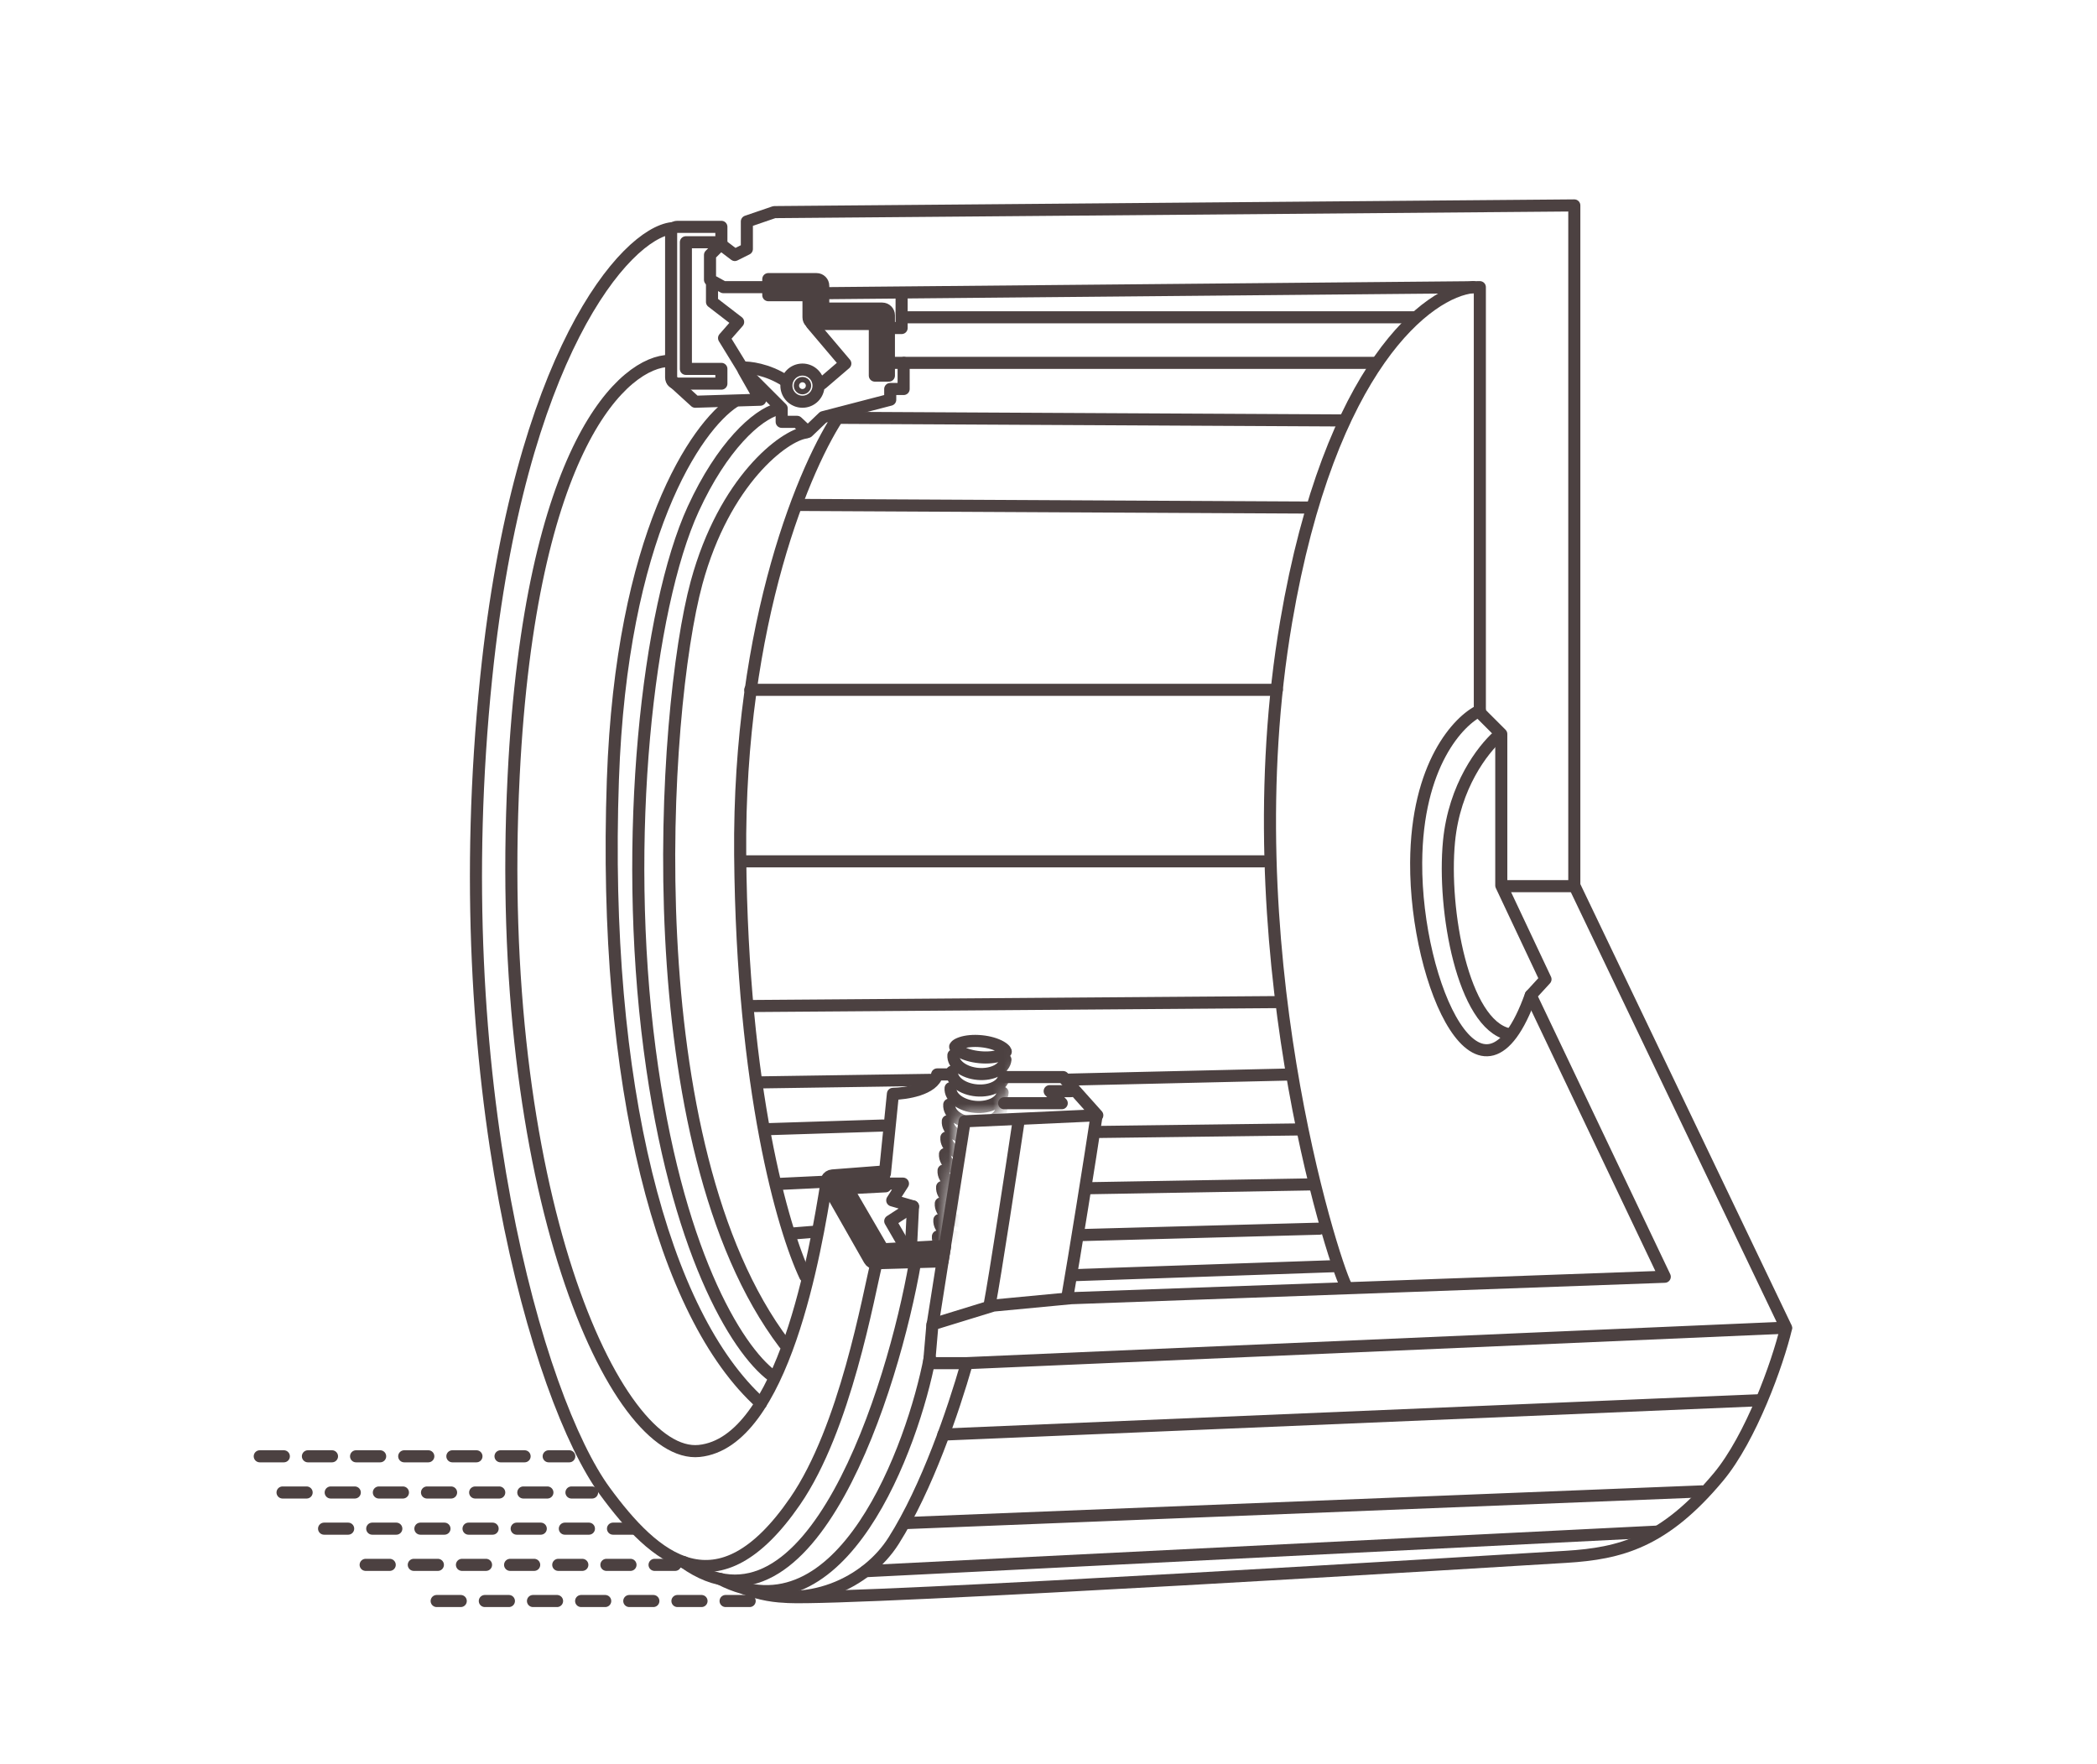 <svg width="189" height="159" viewBox="0 0 189 159" fill="none" xmlns="http://www.w3.org/2000/svg">
<g opacity="0.8">
<line x1="32.955" y1="141.038" x2="60.851" y2="141.038" stroke="#1F1111" stroke-width="1.089" stroke-linecap="round" stroke-dasharray="2.17 2.17"/>
<line x1="29.209" y1="137.776" x2="57.105" y2="137.776" stroke="#1F1111" stroke-width="1.089" stroke-linecap="round" stroke-dasharray="2.17 2.17"/>
<line x1="25.466" y1="134.516" x2="53.363" y2="134.516" stroke="#1F1111" stroke-width="1.089" stroke-linecap="round" stroke-dasharray="2.17 2.17"/>
<line x1="23.412" y1="131.254" x2="51.308" y2="131.254" stroke="#1F1111" stroke-width="1.089" stroke-linecap="round" stroke-dasharray="2.17 2.17"/>
<line x1="39.357" y1="144.297" x2="68.461" y2="144.297" stroke="#1F1111" stroke-width="1.089" stroke-linecap="round" stroke-dasharray="2.17 2.17"/>
<line x1="81.869" y1="28.598" x2="127.519" y2="28.598" stroke="#1F1111" stroke-width="1.089" stroke-linecap="round"/>
<line x1="81.505" y1="32.703" x2="123.895" y2="32.703" stroke="#1F1111" stroke-width="1.089" stroke-linecap="round"/>
<line x1="115.085" y1="90.318" x2="67.623" y2="90.672" stroke="#1F1111" stroke-width="1.089" stroke-linecap="round"/>
<line x1="149.284" y1="138.046" x2="78.028" y2="141.608" stroke="#1F1111" stroke-width="1.089" stroke-linecap="round"/>
<line x1="153.384" y1="134.417" x2="81.766" y2="137.267" stroke="#1F1111" stroke-width="1.089" stroke-linecap="round"/>
<line x1="158.459" y1="126.206" x2="85.03" y2="129.294" stroke="#1F1111" stroke-width="1.089" stroke-linecap="round"/>
<line x1="75.829" y1="37.658" x2="120.875" y2="37.893" stroke="#1F1111" stroke-width="1.089" stroke-linecap="round"/>
<line x1="83.807" y1="97.328" x2="68.592" y2="97.553" stroke="#1F1111" stroke-width="1.089" stroke-linecap="round"/>
<line x1="116.058" y1="96.848" x2="96.253" y2="97.306" stroke="#1F1111" stroke-width="1.089" stroke-linecap="round"/>
<line x1="72.086" y1="45.509" x2="117.978" y2="45.745" stroke="#1F1111" stroke-width="1.089" stroke-linecap="round"/>
<line x1="79.59" y1="101.442" x2="69.205" y2="101.77" stroke="#1F1111" stroke-width="1.089" stroke-linecap="round"/>
<line x1="74.041" y1="106.523" x2="70.056" y2="106.713" stroke="#1F1111" stroke-width="1.089" stroke-linecap="round"/>
<line x1="117.017" y1="101.795" x2="98.903" y2="102.023" stroke="#1F1111" stroke-width="1.089" stroke-linecap="round"/>
<line x1="118.106" y1="106.749" x2="98.059" y2="107.093" stroke="#1F1111" stroke-width="1.089" stroke-linecap="round"/>
<line x1="71.558" y1="111.164" x2="73.492" y2="111.009" stroke="#1F1111" stroke-width="1.089" stroke-linecap="round"/>
<line x1="97.549" y1="111.312" x2="118.924" y2="110.738" stroke="#1F1111" stroke-width="1.089" stroke-linecap="round"/>
<line x1="96.705" y1="114.931" x2="120.134" y2="114.123" stroke="#1F1111" stroke-width="1.089" stroke-linecap="round"/>
<line x1="67.619" y1="62.172" x2="115.081" y2="62.172" stroke="#1F1111" stroke-width="1.089" stroke-linecap="round"/>
<line x1="67.013" y1="77.631" x2="113.871" y2="77.631" stroke="#1F1111" stroke-width="1.089" stroke-linecap="round"/>
<path d="M135.668 79.867H141.586" stroke="#1F1111" stroke-width="1.089" stroke-linecap="round" stroke-linejoin="round"/>
<path d="M133.374 64.045C131.482 64.931 127.685 68.912 127.637 77.753C127.577 88.803 133.555 102.028 137.963 89.709" stroke="#1F1111" stroke-width="1.089" stroke-linecap="round" stroke-linejoin="round"/>
<path d="M135.007 66.34C133.639 67.568 131.082 70.845 130.599 75.82C129.995 82.04 131.867 92.306 135.974 93.212" stroke="#1F1111" stroke-width="1.089" stroke-linecap="round" stroke-linejoin="round"/>
<mask id="mask0_505_44168" style="mask-type:alpha" maskUnits="userSpaceOnUse" x="82" y="91" width="12" height="25">
<path d="M82.406 110.965L84.641 115.071L86.388 101.029C86.425 100.735 86.671 100.511 86.967 100.501L90.015 100.397L93.216 92.487L84.278 91.098L82.406 110.965Z" fill="#C4C4C4"/>
</mask>
<g mask="url(#mask0_505_44168)">
<path d="M89.225 111.84C89.155 112.66 88.048 113.235 86.753 113.125C85.458 113.014 84.465 112.26 84.535 111.439" stroke="#1F1111" stroke-width="1.089" stroke-linecap="round" stroke-linejoin="round"/>
<path d="M90.115 101.445C90.045 102.266 88.939 102.841 87.644 102.73C86.349 102.62 85.356 101.865 85.426 101.045" stroke="#1F1111" stroke-width="1.089" stroke-linecap="round" stroke-linejoin="round"/>
<path d="M89.354 110.356C89.284 111.176 88.177 111.751 86.882 111.64C85.587 111.53 84.594 110.775 84.664 109.955" stroke="#1F1111" stroke-width="1.089" stroke-linecap="round" stroke-linejoin="round"/>
<path d="M90.244 99.959C90.174 100.779 89.068 101.354 87.773 101.244C86.478 101.133 85.485 100.379 85.555 99.559" stroke="#1F1111" stroke-width="1.089" stroke-linecap="round" stroke-linejoin="round"/>
<path d="M89.483 108.869C89.412 109.689 88.306 110.265 87.011 110.154C85.716 110.043 84.723 109.289 84.793 108.469" stroke="#1F1111" stroke-width="1.089" stroke-linecap="round" stroke-linejoin="round"/>
<path d="M90.365 98.475C90.295 99.295 89.189 99.87 87.894 99.76C86.599 99.649 85.606 98.894 85.676 98.074" stroke="#1F1111" stroke-width="1.089" stroke-linecap="round" stroke-linejoin="round"/>
<path d="M89.604 107.385C89.534 108.205 88.427 108.78 87.132 108.67C85.837 108.559 84.844 107.805 84.914 106.984" stroke="#1F1111" stroke-width="1.089" stroke-linecap="round" stroke-linejoin="round"/>
<path d="M90.494 96.99C90.424 97.811 89.318 98.386 88.023 98.275C86.728 98.165 85.735 97.41 85.805 96.59" stroke="#1F1111" stroke-width="1.089" stroke-linecap="round" stroke-linejoin="round"/>
<path d="M89.733 105.9C89.662 106.721 88.556 107.296 87.261 107.185C85.966 107.075 84.973 106.32 85.043 105.5" stroke="#1F1111" stroke-width="1.089" stroke-linecap="round" stroke-linejoin="round"/>
<path d="M90.619 95.506C90.549 96.326 89.443 96.901 88.148 96.791C86.853 96.68 85.86 95.926 85.93 95.106" stroke="#1F1111" stroke-width="1.089" stroke-linecap="round" stroke-linejoin="round"/>
<path d="M89.861 104.416C89.791 105.236 88.685 105.811 87.39 105.701C86.095 105.59 85.102 104.836 85.172 104.016" stroke="#1F1111" stroke-width="1.089" stroke-linecap="round" stroke-linejoin="round"/>
<path d="M89.986 102.93C89.916 103.75 88.81 104.325 87.515 104.215C86.22 104.104 85.227 103.349 85.297 102.529" stroke="#1F1111" stroke-width="1.089" stroke-linecap="round" stroke-linejoin="round"/>
<path d="M90.651 94.782C90.651 94.785 90.65 94.794 90.64 94.81C90.63 94.828 90.608 94.857 90.566 94.894C90.479 94.97 90.33 95.056 90.106 95.131C89.661 95.281 89.021 95.353 88.299 95.283C87.577 95.214 86.962 95.022 86.553 94.79C86.348 94.674 86.218 94.561 86.147 94.469C86.113 94.425 86.097 94.393 86.09 94.373C86.084 94.355 86.085 94.347 86.085 94.344C86.085 94.341 86.086 94.332 86.096 94.316C86.106 94.298 86.128 94.269 86.17 94.232C86.257 94.156 86.406 94.07 86.63 93.995C87.075 93.845 87.715 93.773 88.437 93.843C89.159 93.912 89.774 94.104 90.183 94.336C90.388 94.452 90.518 94.565 90.589 94.656C90.623 94.701 90.639 94.733 90.646 94.753C90.652 94.771 90.651 94.779 90.651 94.782Z" stroke="#1F1111" stroke-width="1.089" stroke-linecap="round" stroke-linejoin="round"/>
</g>
<path d="M80.055 106.678H81.383L80.417 108.187L82.289 108.731L80.236 110.059L81.564 112.354" stroke="#1F1111" stroke-width="1.089" stroke-linecap="round" stroke-linejoin="round"/>
<path d="M82.287 108.73L82.106 112.414" stroke="#1F1111" stroke-width="1.089" stroke-linecap="round" stroke-linejoin="round"/>
<path d="M65.017 21.834V20.445H61.043C60.736 20.445 60.488 20.694 60.488 21V34.021C60.488 34.328 60.736 34.576 61.043 34.576H65.017V33.247H61.817V21.834H65.017Z" stroke="#1F1111" stroke-width="1.089" stroke-linecap="round" stroke-linejoin="round"/>
<path d="M60.367 32.523C56.301 32.544 47.795 40.048 46.297 69.903C44.425 107.222 55.415 131.557 63.024 130.772C70.633 129.987 73.531 112.596 74.498 106.557" stroke="#1F1111" stroke-width="1.089" stroke-linecap="round" stroke-linejoin="round"/>
<path d="M60.552 20.566C56.365 21.07 46.82 31.992 43.825 61.025C40.081 97.318 48.497 126.183 54.514 134.395C58.982 140.494 64.656 145.485 71.663 135.301C76.192 128.719 78.246 116.903 79.091 113.381" stroke="#1F1111" stroke-width="1.089" stroke-linecap="round" stroke-linejoin="round"/>
<path d="M74.318 26.424L133.376 25.881V64.226L135.309 66.159V79.806L139.294 88.26L137.966 89.71L150.043 115.072L96.541 117.004L89.536 117.668L84.04 119.359L83.739 122.862H87.06L160.973 119.661L141.891 79.806V18.514L69.789 19.117L67.314 19.963V22.439L66.227 22.982L64.958 22.016L63.992 22.982V25.217L65.2 25.881H68.944" stroke="#1F1111" stroke-width="1.089" stroke-linecap="round" stroke-linejoin="round"/>
<path d="M69.246 25.156V26.605H72.869V28.598C72.869 28.932 73.14 29.202 73.473 29.202H78.848V33.852H80.116V28.417C80.116 28.084 79.845 27.813 79.512 27.813H74.198V25.76C74.198 25.427 73.927 25.156 73.594 25.156H69.246Z" fill="#1F1111" stroke="#1F1111" stroke-width="1.089" stroke-linecap="round" stroke-linejoin="round"/>
<path d="M64.172 25.459V27.21L66.527 29.022L65.259 30.471L66.889 33.128C67.513 33.088 69.172 33.273 70.814 34.336" stroke="#1F1111" stroke-width="1.089" stroke-linecap="round" stroke-linejoin="round"/>
<circle cx="72.324" cy="34.758" r="0.545" stroke="#1F1111" stroke-width="0.481" stroke-linecap="round" stroke-linejoin="round"/>
<circle cx="72.325" cy="34.758" r="1.448" stroke="#1F1111" stroke-width="1.089" stroke-linecap="round" stroke-linejoin="round"/>
<path d="M74.074 34.578L76.187 32.766L73.168 29.203" stroke="#1F1111" stroke-width="1.089" stroke-linecap="round" stroke-linejoin="round"/>
<path d="M60.609 34.336L62.663 36.208L68.52 36.026L67.01 33.369L70.452 36.811V38.019H71.841L72.808 38.925L74.196 37.596L80.235 36.026V35.06H81.443V32.705H80.235" stroke="#1F1111" stroke-width="1.089" stroke-linecap="round" stroke-linejoin="round"/>
<path d="M66.169 36.207C62.767 38.421 56.012 48.188 55.239 70.265C54.272 97.862 59.768 118.574 68.584 126.485" stroke="#1F1111" stroke-width="1.089" stroke-linecap="round" stroke-linejoin="round"/>
<path d="M70.09 36.871C68.198 37.394 65.077 40.219 62.481 45.869C58.375 54.806 56.067 75.579 58.556 94.601C60.911 112.596 66.346 121.593 69.607 124.009" stroke="#1F1111" stroke-width="1.089" stroke-linecap="round" stroke-linejoin="round"/>
<path d="M72.626 38.984C70.673 39.246 65.295 43.284 62.783 52.511C59.643 64.045 57.167 103.236 70.693 121.11" stroke="#1F1111" stroke-width="1.089" stroke-linecap="round" stroke-linejoin="round"/>
<path d="M75.769 37.234C72.67 41.703 66.518 55.93 66.712 77.09C66.905 98.249 70.576 110.785 72.569 115.012" stroke="#1F1111" stroke-width="1.089" stroke-linecap="round" stroke-linejoin="round"/>
<path d="M79.569 105.592L79.811 106.92L76.369 107.101L79.569 112.597L85.185 112.295L84.944 113.684L78.905 113.855C78.682 113.861 78.474 113.744 78.363 113.55L74.545 106.842C74.326 106.457 74.582 105.975 75.024 105.941L79.569 105.592Z" fill="#1F1111" stroke="#1F1111" stroke-width="1.089" stroke-linecap="round" stroke-linejoin="round"/>
<path d="M82.47 113.803C80.518 125.035 73.11 148.948 61.637 140.796" stroke="#1F1111" stroke-width="1.089" stroke-linecap="round" stroke-linejoin="round"/>
<path d="M83.799 122.379C82.29 130.269 75.889 147.983 64.898 142.306" stroke="#1F1111" stroke-width="1.089" stroke-linecap="round" stroke-linejoin="round"/>
<path d="M87.123 122.922C85.915 127.129 83.56 134.093 80.54 138.864C78.162 142.623 72.751 145.325 67.074 143.151" stroke="#1F1111" stroke-width="1.089" stroke-linecap="round" stroke-linejoin="round"/>
<path d="M80.234 29.564H81.261V26.424" stroke="#1F1111" stroke-width="1.089" stroke-linecap="round" stroke-linejoin="round"/>
<path d="M132.77 25.881C128.805 26.263 119.884 32.825 115.923 56.014C110.971 84.999 120.089 113.502 121.297 115.857" stroke="#1F1111" stroke-width="1.089" stroke-linecap="round" stroke-linejoin="round"/>
<path d="M79.754 105.773L80.478 98.587C81.666 98.567 84.126 98.189 84.464 96.836H85.793" stroke="#1F1111" stroke-width="1.089" stroke-linecap="round" stroke-linejoin="round"/>
<path d="M90.686 97.076H95.818L98.898 100.518L86.942 101.062L84.043 119.48" stroke="#1F1111" stroke-width="1.089" stroke-linecap="round" stroke-linejoin="round"/>
<path d="M91.829 100.881C91.165 105.329 89.703 114.927 89.172 117.729" stroke="#1F1111" stroke-width="1.089" stroke-linecap="round" stroke-linejoin="round"/>
<path d="M98.837 100.518C98.253 104.402 96.856 113.138 96.18 117.003" stroke="#1F1111" stroke-width="1.089" stroke-linecap="round" stroke-linejoin="round"/>
<path d="M90.5 99.431H95.693L94.606 98.344H96.539" stroke="#1F1111" stroke-width="1.089" stroke-linecap="round" stroke-linejoin="round"/>
<path d="M160.972 119.721C160.227 122.861 157.81 129.61 154.873 133.127C149.982 138.984 146.057 140.011 141.165 140.313C136.274 140.614 77.095 144.238 70.996 143.936" stroke="#1F1111" stroke-width="1.089" stroke-linecap="round" stroke-linejoin="round"/>
</g>
</svg>
